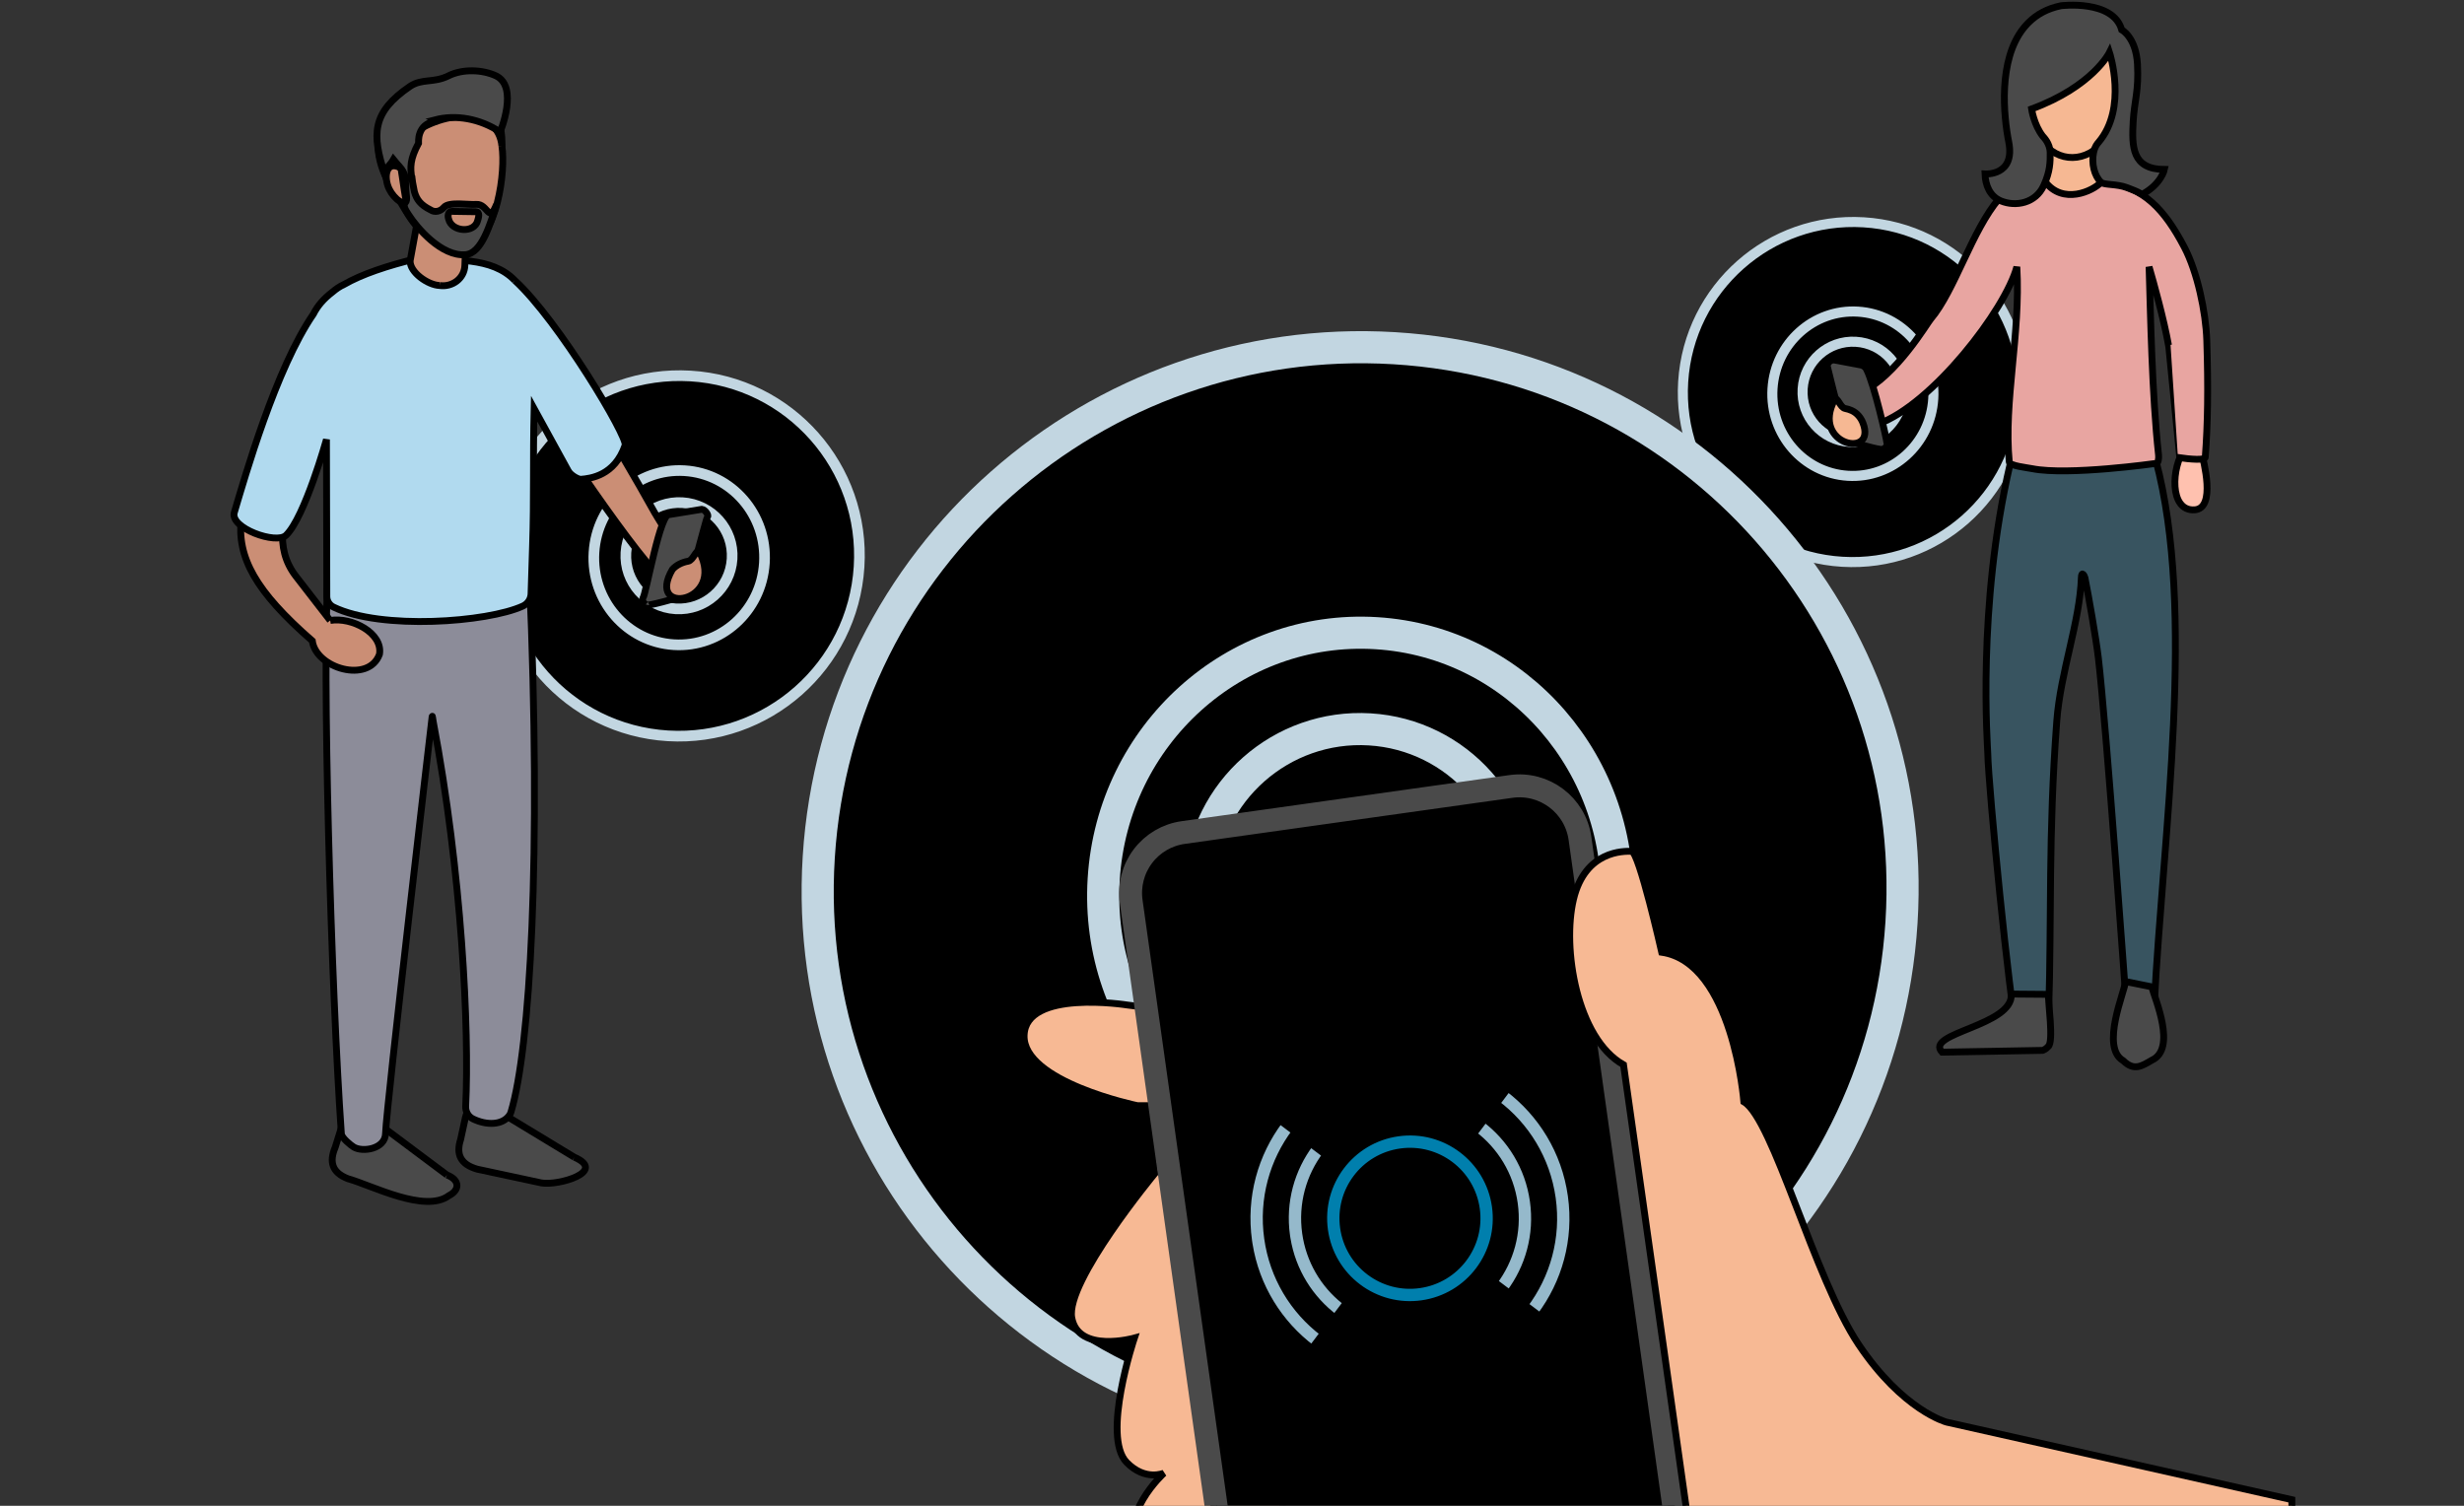 <?xml version="1.0" ?>
<svg xmlns="http://www.w3.org/2000/svg" width="360" height="220" viewBox="0 0 360 220">
  <rect x="0" y="0" width="360" height="220" fill="#333333" stroke="none"/>
  <g>
    <path d="M273.65,57.454C273.547,59.088 272.138,60.311 270.528,60.214C268.919,60.117 267.674,58.734 267.777,57.1C267.88,55.467 269.289,54.244 270.899,54.34C272.509,54.437 273.753,55.82 273.65,57.454Z" fill="#00000000" stroke-width="1.471" stroke="#C2D6E1"/>
    <path d="M286.863,58.512C286.301,67.579 278.605,74.465 269.698,73.919C260.789,73.373 254.002,65.599 254.564,56.532C255.126,47.466 262.822,40.58 271.73,41.126C280.637,41.672 287.425,49.446 286.863,58.512Z" fill="#00000000" stroke-width="1.471" stroke="#C2D6E1"/>
    <path d="M291.267,58.518C290.552,69.886 280.758,78.519 269.42,77.834C258.083,77.149 249.445,67.403 250.16,56.036C250.875,44.669 260.669,36.036 272.007,36.72C283.344,37.405 291.982,47.151 291.267,58.518Z" fill="#00000000" stroke-width="1.471" stroke="#C2D6E1"/>
    <path d="M295.508,58.775C294.646,72.488 282.83,82.902 269.154,82.076C255.477,81.25 245.056,69.492 245.919,55.779C246.781,42.067 258.597,31.652 272.273,32.478C285.95,33.304 296.371,45.062 295.508,58.775Z" fill="#00000000" stroke-width="1.471" stroke="#C2D6E1"/>
    <path d="M282.458,58.246C282.049,64.881 276.45,69.913 269.974,69.514C263.499,69.115 258.56,63.433 258.969,56.799C259.378,50.164 264.978,45.132 271.453,45.531C277.928,45.93 282.867,51.612 282.458,58.246Z" fill="#00000000" stroke-width="1.471" stroke="#C2D6E1"/>
    <path d="M278.005,57.694C277.75,61.747 274.257,64.813 270.228,64.57C266.2,64.327 263.118,60.864 263.373,56.811C263.628,52.758 267.121,49.692 271.15,49.935C275.178,50.178 278.26,53.641 278.005,57.694Z" fill="#00000000" stroke-width="1.471" stroke="#C2D6E1"/>
    <path d="M319.23,65.532C317.22,68.19 316.905,74.736 320.64,74.489C323.81,74.28 321.956,67.366 321.608,65.931C321.224,64.348 321.134,65.693 320.801,64.798" fill="#FFC1AF" stroke-width="1" stroke="#00000000"/>
    <path d="M306.395,19.746l0.675,8.585l-7.909,0.641l-1.376,-9.127z" fill="#F6B893" stroke-width="1" stroke="#00000000"/>
    <path d="M296.165,12.665C296.007,26.659 309.449,26.227 309.946,12.796C309.896,-0.922 296.474,-1.048 296.165,12.665" fill="#F6B893" stroke-width="1" stroke="#00000000"/>
    <path d="M314.955,67.154C320.875,89.327 316.041,121.398 314.729,147.1L310.692,147.295C310.692,147.295 307.708,105.582 306.575,96.103C306.23,93.225 305.157,87.074 304.617,84.401C304.576,84.198 304.131,83.32 304.096,84.355C303.872,90.908 301.041,98.157 300.501,105.369C299.239,122.224 299.763,133.935 299.321,147.836C299.321,147.836 294.682,150.682 294.673,150.652C293.633,146.79 290.502,114.901 290.425,110.114C290.409,109.132 288.808,88.702 293.681,67.821L314.955,67.154Z" fill="#385460" stroke-width="1" stroke="#00000000"/>
    <path d="M274.37,61.957C272.746,62.537 269.653,58.459 271.905,57.367C277.153,54.821 281.584,47.159 282.096,46.599C285.585,42.489 288.116,33.63 292.069,29.029C295.27,26.445 295.396,27.276 298.807,26.544C301.37,29.941 305.758,27.966 307.02,26.598C307.17,26.436 307.582,26.629 307.649,26.588C313.221,27.275 316.275,30.67 319.134,36.104C321.044,39.734 322.285,45.623 322.418,49.7C322.647,56.684 322.566,61.948 322.199,66.807C322.164,67.264 320.14,67.137 318.096,66.823C318.085,66.821 316.836,50.441 316.828,50.436C316.154,46.668 314.673,41.334 313.988,38.985C314.204,46.021 314.402,57.552 315.374,66.484C315.421,66.921 315.356,67.75 314.96,67.71C314.96,67.71 302.143,69.52 296.916,68.475C296.168,68.325 293.617,68.056 293.565,67.51C292.706,58.631 295.247,48.873 294.67,38.985C292.999,45.244 282.294,59.131 274.37,61.957" fill="#E8A5A1" stroke-width="1" stroke="#00000000"/>
    <path d="M312.971,28.399C312.332,28.078 312.679,28.136 310.777,27.417C309.236,26.834 307.419,27.063 306.961,26.627C305.998,25.712 305.538,23.888 305.886,22.255C306.074,21.372 306.419,21.009 306.609,20.785C310.876,15.767 308.204,7.663 308.204,7.663C308.204,7.663 305.78,12.617 296.821,15.921C296.821,15.921 297.162,18.242 298.452,19.896C298.546,20.016 299.518,20.917 299.536,22.308C299.553,23.672 299.538,25.055 298.582,27.135C297.414,29.676 294.517,30.256 292.334,29.352C290.705,28.677 290.07,27.032 290.014,25.417C290.014,25.417 294.473,25.733 293.482,20.737C292.741,16.982 291.903,8.79 295.656,4.103C295.71,4.039 295.763,3.974 295.816,3.909C295.853,3.86 295.896,3.812 295.939,3.767C296.016,3.678 296.096,3.591 296.175,3.507C296.251,3.43 296.327,3.352 296.403,3.274C297.577,2.113 299.113,1.247 301.112,0.839C301.112,0.839 308.733,-0.117 309.989,4.358C309.989,4.358 312.075,5.434 312.293,9.372C312.507,13.311 311.832,14.744 311.665,17.761C311.464,21.428 311.482,24.736 316.23,24.76C316.23,24.76 315.78,26.898 312.971,28.399" fill="#4A4A4A" stroke-width="1" stroke="#00000000"/>
    <path d="M275.699,64.809C275.72,65.327 275.243,65.724 274.729,65.649C273.357,65.45 270.659,64.579 270.536,64.613C269.66,64.96 267.157,54.196 266.99,53.563C266.941,53.377 266.995,53.171 267.21,52.913C267.42,52.661 267.753,52.549 268.075,52.61C268.86,52.758 270.992,53.16 271.882,53.328C272.229,53.394 272.528,53.613 272.692,53.926C273.834,56.112 275.672,64.272 275.698,64.796C275.699,64.801 275.699,64.805 275.699,64.809" fill="#4A4A4A" stroke-width="1" stroke="#00000000"/>
    <path d="M268.063,58.353C268.505,57.978 268.845,59.546 269.583,59.681C269.905,59.74 270.23,59.842 270.538,59.981C271.299,60.326 271.863,60.992 272.17,61.769C274.287,67.123 264.478,65.023 268.063,58.353" fill="#F6B893" stroke-width="1" stroke="#00000000"/>
    <path d="M310.539,143.409L314.38,144.178C314.805,145.869 318.079,153.218 314.379,154.907C312.924,155.749 311.798,156.52 310.214,154.974C306.815,152.994 310.474,144.786 310.539,143.409" fill="#4A4A4A" stroke-width="1" stroke="#00000000"/>
    <path d="M299.294,145.279C299.182,146.152 300.125,152.348 299.225,152.925C298.932,153.268 298.588,153.409 298.428,153.464C293.75,153.547 288.418,153.642 283.741,153.725C281.098,150.91 294.153,149.894 293.859,145.235C295.671,145.25 297.482,145.264 299.294,145.279" fill="#4A4A4A" stroke-width="1" stroke="#00000000"/>
    <path d="M102.344,81.408C102.235,83.14 100.741,84.437 99.035,84.334C97.329,84.232 96.01,82.766 96.119,81.034C96.228,79.302 97.722,78.006 99.428,78.108C101.134,78.211 102.453,79.677 102.344,81.408Z" fill="#00000000" stroke-width="1.559" stroke="#C2D6E1"/>
    <path d="M116.35,82.53C115.754,92.141 107.597,99.44 98.154,98.861C88.712,98.282 81.518,90.042 82.113,80.431C82.709,70.821 90.866,63.522 100.308,64.101C109.751,64.679 116.945,72.92 116.35,82.53Z" fill="#00000000" stroke-width="1.559" stroke="#C2D6E1"/>
    <path d="M121.018,82.537C120.26,94.586 109.878,103.737 97.861,103.011C85.843,102.286 76.686,91.954 77.445,79.905C78.202,67.856 88.585,58.705 100.602,59.431C112.62,60.156 121.776,70.488 121.018,82.537Z" fill="#00000000" stroke-width="1.559" stroke="#C2D6E1"/>
    <path d="M125.514,82.808C124.6,97.344 112.075,108.383 97.578,107.508C83.08,106.632 72.034,94.169 72.949,79.633C73.863,65.098 86.388,54.059 100.885,54.934C115.382,55.81 126.429,68.273 125.514,82.808Z" fill="#00000000" stroke-width="1.559" stroke="#C2D6E1"/>
    <path d="M111.681,82.248C111.248,89.281 105.312,94.615 98.448,94.192C91.584,93.769 86.348,87.746 86.782,80.714C87.215,73.681 93.152,68.347 100.015,68.77C106.879,69.193 112.115,75.216 111.681,82.248Z" fill="#00000000" stroke-width="1.559" stroke="#C2D6E1"/>
    <path d="M106.96,81.663C106.69,85.959 102.987,89.209 98.717,88.951C94.447,88.694 91.18,85.023 91.45,80.727C91.721,76.431 95.423,73.181 99.694,73.439C103.964,73.696 107.231,77.367 106.96,81.663Z" fill="#00000000" stroke-width="1.559" stroke="#C2D6E1"/>
    <path d="M80.863,50.059C80.863,50.059 89.991,64.711 95.676,74.96C96.077,75.683 98.442,79.288 98.567,80.024C98.567,80.024 98.128,85.089 95.957,83.853C88.81,75.795 77.518,57.473 74.133,53.953C70.353,49.97 80.863,50.059 80.863,50.059" fill="#CB8E75" stroke-width="1" stroke="#00000000"/>
    <path d="M65.299,171.663L55.899,164.633C54.631,164.118 52.686,163.776 50.866,164.169C50.049,164.346 49.943,163.736 49.957,164.492L48.979,167.623C48.095,169.702 48.459,171.303 50.842,172.216C54.283,173.169 62.097,177.297 65.598,174.678C67.126,173.909 67.269,172.435 65.299,171.663" fill="#4A4A4A" stroke-width="1" stroke="#00000000"/>
    <path d="M83.91,169.07L73.527,162.782C72.217,162.381 70.654,162.321 68.876,162.873C68.077,163.121 68.145,162.529 67.998,163.274L67.299,166.479C66.601,168.628 67.264,170.117 69.717,170.817L79.101,172.828C81.602,173.264 88.725,171.164 83.91,169.07" fill="#4A4A4A" stroke-width="1" stroke="#00000000"/>
    <path d="M47.951,83.753C48.154,80.922 77.162,80.03 77.355,84.465C79.14,125.383 77.436,153.224 74.661,162.451C74.615,162.605 74.556,162.754 74.467,162.888C73.453,164.423 71.093,164.442 69.104,163.473C68.407,163.133 67.998,162.395 68.037,161.621C68.591,150.597 67.468,127.373 63.294,105.422C63.237,105.12 63.168,104.413 63.134,104.718C63.134,104.718 56.435,161.729 56.328,165.62C56.265,167.908 52.94,168.37 51.681,167.588C51.251,167.321 49.92,166.256 49.877,165.649C48.395,144.602 46.997,97.064 47.951,83.753" fill="#8C8C99" stroke-width="1" stroke="#00000000"/>
    <path d="M73.325,21.408C74.041,6.479 46.85,12.335 57.871,28.491C59.455,30.879 60.851,34.474 64.368,35.29L65.483,25.073C68.96,22.599 72.125,20.681 73.325,21.408" fill="#4A4A4A" stroke-width="1" stroke="#00000000"/>
    <path d="M58.444,24.488C56.386,23.412 56.019,25.92 56.868,27.629C57.498,28.953 59.343,30.642 59.618,28.742C59.346,28.019 59.21,24.973 58.444,24.488" fill="#CB8E75" stroke-width="1" stroke="#00000000"/>
    <path d="M94.332,88.33C94.267,88.778 99.296,87.204 99.451,87.249C100.382,87.631 103.029,75.97 103.378,75.499C103.583,75.357 103.083,74.466 102.55,74.411L97.878,75.171C96.513,74.432 94.374,86.916 93.938,87.378C93.767,87.848 94.04,88.072 94.332,88.33" fill="#4A4A4A" stroke-width="1" stroke="#00000000"/>
    <path d="M102.172,80.599C101.705,80.193 101.32,81.862 100.532,81.997C99.672,82.144 98.785,82.575 98.234,83.207C94.244,90.093 106.114,88.15 102.172,80.599" fill="#CB8E75" stroke-width="1" stroke="#00000000"/>
    <path d="M48.24,90.654C47.133,89.236 45.078,86.597 43.215,84.169C36.871,75.953 47.685,63.636 52.74,57.542L44.743,53.067C34.837,73.93 29.018,79.136 45.628,93.633C46.143,97.617 53.848,99.922 55.443,95.595C55.972,92.503 51.389,90.108 48.24,90.654" fill="#CB8E75" stroke-width="1" stroke="#00000000"/>
    <path d="M75.216,40.972C71.848,37.469 66.233,38.07 60.958,37.752C56.516,38.842 52.907,40.043 50.248,41.567C49.666,41.83 49.088,42.218 48.515,42.712C47.302,43.644 46.385,44.691 45.787,45.887C40.311,53.843 35.813,69.568 34.232,74.882C33.557,77.15 40.356,79.588 41.788,78.211C44.527,75.578 47.697,64.208 47.697,64.208L47.75,87.131C47.752,87.799 48.132,88.407 48.733,88.699C55.685,92.075 71.216,90.926 76.386,88.552C77.095,88.227 77.563,87.535 77.588,86.755L77.808,79.744C78.045,72.824 77.852,67.217 78.038,59.707L83,68.752C83.35,69.451 84.503,70.057 84.873,70.027C86.302,69.912 89.818,69.491 91.332,65.05C91.739,63.859 81.632,46.858 75.216,40.972" fill="#B1DAEF" stroke-width="1" stroke="#00000000"/>
    <path d="M64.229,41.713C66.078,41.982 67.865,40.677 67.919,38.76C67.919,38.76 68.258,29.21 68.258,29.21C68.319,27.518 66.982,26.082 65.288,26.023C63.44,25.751 61.653,27.058 61.598,28.974L59.923,38.103C59.863,39.797 62.535,41.652 64.229,41.713" fill="#CB8E75" stroke-width="1" stroke="#00000000"/>
    <path d="M73.338,21.389C72.786,15.549 64.889,16.089 60.013,19.727C59.723,20.726 59.234,22.566 58.487,24.093C58.902,26.15 59.142,29.406 59.885,31.355C61.11,33.279 65.264,36.856 68.015,36.584C72.793,34.655 73.867,24.885 73.338,21.389" fill="#CB8E75" stroke-width="1" stroke="#00000000"/>
    <path d="M66.035,30.883C66.035,30.883 69.514,30.936 69.514,30.936C70.187,30.966 69.91,31.793 69.799,32.194C69.32,34.159 65.963,33.868 65.542,31.997C65.397,31.592 65.437,30.864 66.035,30.883M73.073,19.279C73.073,19.279 75.848,12.639 72.433,11.065C70.496,10.172 67.62,10.03 65.523,11.078C63.337,12.171 61.678,11.428 59.9,12.618C54.296,16.432 54.309,19.663 56.23,25.45C56.523,24.211 56.935,24.269 57.484,23.312C58.882,25.06 59.231,24.71 59.3,27.73C59.32,28.374 59.581,29.254 59.231,29.604C58.73,30.105 59.529,31.056 59.684,31.352C60.91,33.276 64.5,37.515 68.011,37.211C70.402,37.003 71.603,32.751 72.534,29.899C71.403,32.736 71.312,29.76 69.588,29.858C68.612,29.973 65.566,29.406 64.843,30.307C64.36,30.877 63.549,31.098 62.902,30.664C61.443,29.941 60.855,29.135 60.542,27.999C60.453,27.514 60.365,27.075 60.287,26.673C60.263,26.495 60.239,26.313 60.215,26.122L60.186,26.122C59.895,24.439 59.91,23.23 61.16,20.911C61.163,20.814 60.856,18.118 63.642,17.7C63.679,17.623 63.639,17.561 63.544,17.512C66.607,16.713 70.099,17.321 73.073,19.279" fill="#4A4A4A" stroke-width="1" stroke="#00000000"/>
    <path d="M208.087,130.546C207.758,135.758 203.264,139.66 198.129,139.351C192.994,139.042 189.025,134.631 189.354,129.419C189.682,124.207 194.177,120.306 199.312,120.614C204.446,120.923 208.416,125.335 208.087,130.546Z" fill="#00000000" stroke-width="4.693" stroke="#C2D6E1"/>
    <path d="M250.237,133.923C248.445,162.846 223.895,184.812 195.479,183.07C167.063,181.328 145.412,156.529 147.204,127.606C148.996,98.683 173.546,76.717 201.961,78.459C230.377,80.201 252.029,105 250.237,133.923Z" fill="#00000000" stroke-width="4.693" stroke="#C2D6E1"/>
    <path d="M264.286,133.942C262.006,170.204 230.761,197.743 194.595,195.559C158.429,193.375 130.873,162.284 133.154,126.022C135.435,89.761 166.68,62.222 202.845,64.406C239.011,66.59 266.568,97.681 264.286,133.942Z" fill="#00000000" stroke-width="4.693" stroke="#C2D6E1"/>
    <path d="M277.816,134.759C275.065,178.503 237.373,211.726 193.744,209.091C150.115,206.456 116.873,168.949 119.625,125.205C122.376,81.461 160.068,48.239 203.697,50.874C247.325,53.509 280.568,91.016 277.816,134.759Z" fill="#00000000" stroke-width="4.693" stroke="#C2D6E1"/>
    <path d="M236.187,133.074C234.882,154.237 217.018,170.291 196.362,169.018C175.707,167.745 159.95,149.619 161.254,128.456C162.559,107.292 180.423,91.238 201.079,92.511C221.734,93.785 237.491,111.911 236.187,133.074Z" fill="#00000000" stroke-width="4.693" stroke="#C2D6E1"/>
    <path d="M221.98,131.312C221.165,144.241 210.024,154.022 197.172,153.246C184.321,152.471 174.49,141.424 175.304,128.496C176.118,115.567 187.26,105.786 200.111,106.562C212.963,107.337 222.793,118.383 221.98,131.312Z" fill="#00000000" stroke-width="4.693" stroke="#C2D6E1"/>
    <path d="M187.374,219.093C186.692,211.443 186.21,203.784 185.287,196.141C183.357,180.233 180.713,164.424 178.393,148.565C170.318,147.526 164.696,146.836 164.696,146.836C164.696,146.836 149.836,144.466 149.628,151.276C149.42,158.087 166.177,161.538 166.177,161.538L167.532,161.538L168.73,171.443C168.73,171.443 155.649,187.243 156.588,192.515C157.528,197.788 165.736,195.493 165.736,195.493C165.736,195.493 160.913,209.871 164.613,213.663C167.324,216.449 170.06,215.226 170.06,215.226C170.06,215.226 163.199,221.447 166.293,226.985C167.648,229.422 175.64,230.129 175.64,230.129L188.555,229.721C187.703,226.245 187.311,222.672 187.391,219.093" fill="#F7B994" stroke-width="1" stroke="#00000000"/>
    <path d="M191.815,258.877C186.936,259.559 182.427,256.162 181.736,251.285L164.937,131.759C164.256,126.88 167.653,122.371 172.53,121.68L220.438,114.952C225.318,114.266 229.831,117.665 230.517,122.545L247.316,242.062C247.997,246.944 244.596,251.454 239.715,252.141L191.815,258.877Z" fill="#FFFFFF" stroke-width="1" stroke="#00000000"/>
    <path d="M240.048,252.1L192.139,258.836C187.259,259.517 182.751,256.114 182.068,251.235L165.27,131.717C164.938,129.373 165.552,126.994 166.976,125.103C168.401,123.212 170.518,121.966 172.863,121.638L220.763,114.902C225.641,114.221 230.151,117.617 230.842,122.495L247.632,241.996C247.969,244.342 247.359,246.725 245.936,248.621C244.513,250.516 242.394,251.768 240.048,252.1Z" fill="#00000000" stroke-width="3.351" stroke="#4A4A4A"/>
    <path d="M284.397,207.775C284.397,207.775 278.035,206.112 271.54,196.416C265.046,186.719 259.066,163.459 254.784,160.973C254.784,160.973 253.212,140.657 242.784,139.127C242.784,139.127 239.457,124.416 238.376,124.382C237.295,124.349 231.607,124.208 229.894,131.384C228.181,138.561 230.393,151.742 237.204,155.567C237.204,155.567 249.137,239.742 249.154,239.991C249.486,246.769 248.813,246.42 247.898,248.732C256.014,250.777 299.274,263.825 334.85,274.636L334.85,219.11L284.397,207.775Z" fill="#F7B994" stroke-width="1" stroke="#00000000"/>
    <path d="M186.992,163.677L189.229,165.362C185.994,169.654 184.397,175.18 185.204,180.923C185.99,186.515 188.94,191.439 193.361,194.771C193.362,194.771 193.362,194.771 193.362,194.772L191.677,197.007C186.925,193.426 183.508,188.076 182.5,181.765L182.432,181.312C181.517,174.804 183.327,168.541 186.992,163.677ZM220.324,158.993C225.188,162.659 228.654,168.18 229.568,174.688C230.483,181.196 228.673,187.459 225.008,192.323L222.772,190.638C226.006,186.345 227.603,180.82 226.796,175.077C225.989,169.335 222.931,164.464 218.639,161.23Z" fill="#95B9CB" stroke-width="1" stroke="#00000000"/>
    <path d="M191.465,167.047L193.701,168.733C191.329,171.88 190.158,175.932 190.75,180.143C191.308,184.112 193.351,187.622 196.421,190.059L196.732,190.299C196.732,190.299 196.732,190.299 196.733,190.299L195.047,192.535C191.436,189.814 188.833,185.757 188.044,180.97L187.977,180.533C187.278,175.556 188.662,170.767 191.465,167.047ZM216.953,163.465C220.673,166.268 223.323,170.49 224.023,175.467C224.722,180.444 223.338,185.234 220.534,188.954L218.299,187.269C220.671,184.121 221.842,180.068 221.25,175.857C220.658,171.646 218.416,168.073 215.269,165.701Z" fill="#95B9CB" stroke-width="1" stroke="#00000000"/>
    <path d="M204.246,165.523C197.355,166.491 192.554,172.863 193.523,179.754C193.994,183.106 195.766,186.065 198.417,188.062C201.067,190.06 204.4,190.949 207.754,190.477C214.645,189.509 219.446,183.137 218.477,176.246C217.509,169.355 211.137,164.554 204.246,165.523ZM204.636,168.295C209.996,167.542 214.951,171.276 215.705,176.636C216.458,181.996 212.724,186.951 207.364,187.705C204.754,188.071 202.165,187.381 200.102,185.826C198.039,184.271 196.662,181.974 196.295,179.364C195.542,174.004 199.276,169.049 204.636,168.295Z" fill="#007FAD" stroke-width="1" stroke="#00000000"/>
  </g>
</svg>
